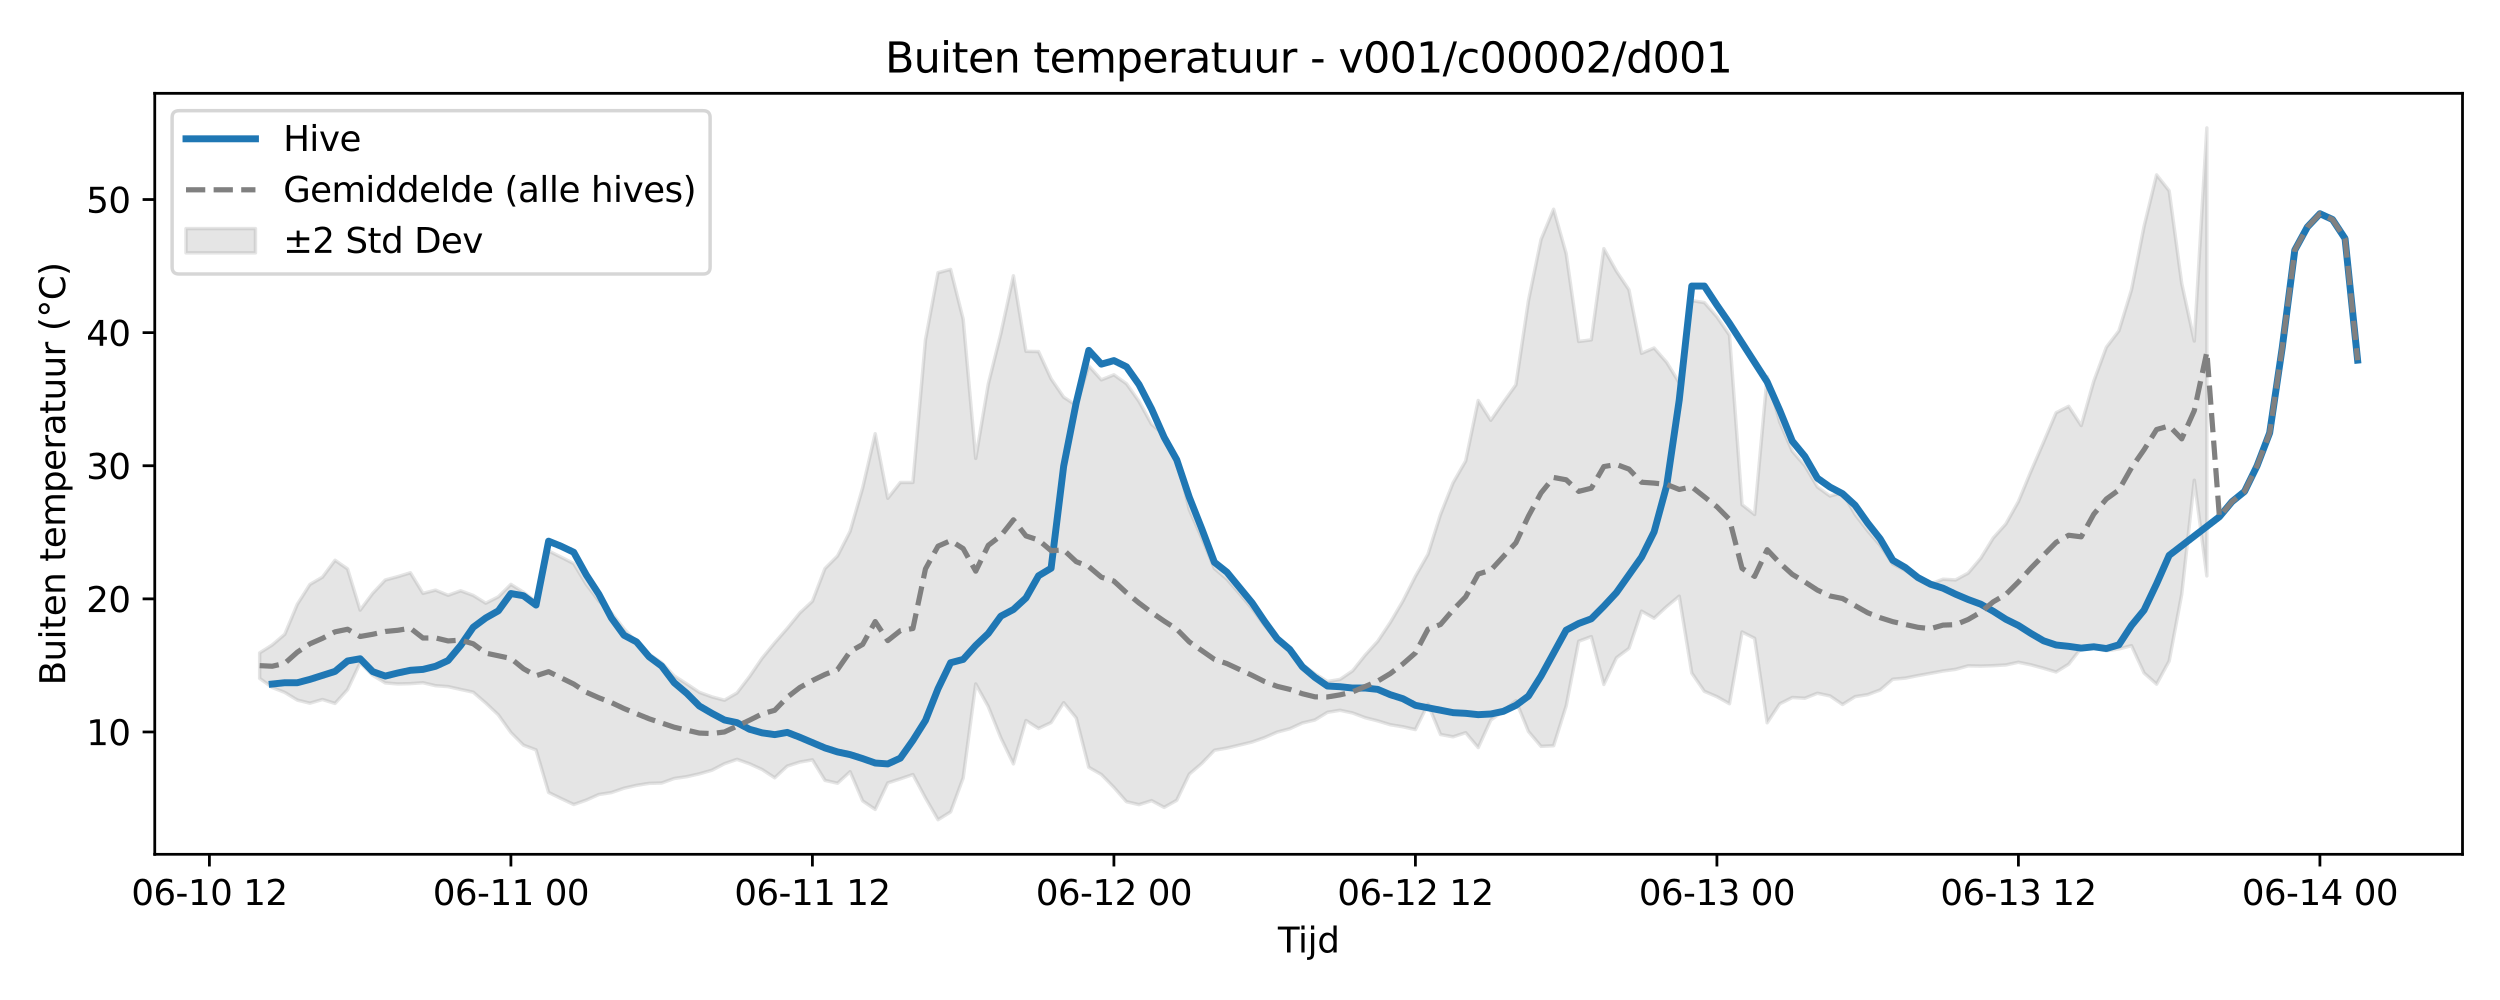 <?xml version="1.0" encoding="utf-8" standalone="no"?>
<!DOCTYPE svg PUBLIC "-//W3C//DTD SVG 1.1//EN"
  "http://www.w3.org/Graphics/SVG/1.1/DTD/svg11.dtd">
<svg xmlns:xlink="http://www.w3.org/1999/xlink" width="720pt" height="288pt" viewBox="0 0 720 288" xmlns="http://www.w3.org/2000/svg" version="1.1">
 <defs>
  <style type="text/css">*{stroke-linejoin: round; stroke-linecap: butt}</style>
 </defs>
 <g id="figure_1">
  <g id="patch_1">
   <path d="M 0 288 
L 720 288 
L 720 0 
L 0 0 
z
" style="fill: #ffffff"/>
  </g>
  <g id="axes_1">
   <g id="patch_2">
    <path d="M 44.57 246.04 
L 709.2 246.04 
L 709.2 26.88 
L 44.57 26.88 
z
" style="fill: #ffffff"/>
   </g>
   <g id="FillBetweenPolyCollection_1">
    <defs>
     <path id="mde02879e54" d="M 74.78 -99.965 
L 74.78 -92.632 
L 78.398 -90.001 
L 82.016 -88.58 
L 85.635 -86.371 
L 89.253 -85.48 
L 92.871 -86.544 
L 96.489 -85.409 
L 100.107 -89.409 
L 103.725 -97.094 
L 107.343 -93.53 
L 110.961 -91.311 
L 114.579 -91.024 
L 118.197 -91.112 
L 121.815 -91.374 
L 125.433 -90.521 
L 129.051 -90.255 
L 132.669 -89.437 
L 136.287 -88.652 
L 139.905 -85.521 
L 143.523 -82.121 
L 147.141 -77.04 
L 150.759 -73.395 
L 154.377 -72.032 
L 157.995 -59.769 
L 161.613 -58.012 
L 165.231 -56.3 
L 168.849 -57.571 
L 172.467 -59.182 
L 176.085 -59.743 
L 179.703 -60.991 
L 183.321 -61.812 
L 186.939 -62.39 
L 190.557 -62.491 
L 194.175 -63.794 
L 197.793 -64.317 
L 201.411 -65.134 
L 205.029 -66.171 
L 208.647 -68.05 
L 212.265 -69.307 
L 215.883 -68.02 
L 219.501 -66.366 
L 223.119 -63.995 
L 226.737 -67.365 
L 230.355 -68.528 
L 233.973 -69.158 
L 237.591 -63.253 
L 241.209 -62.43 
L 244.827 -65.744 
L 248.445 -57.335 
L 252.063 -54.886 
L 255.681 -62.519 
L 259.299 -63.693 
L 262.917 -64.932 
L 266.535 -58.179 
L 270.153 -51.922 
L 273.771 -54.166 
L 277.389 -63.941 
L 281.008 -91.024 
L 284.626 -84.501 
L 288.244 -75.501 
L 291.862 -67.999 
L 295.48 -80.494 
L 299.098 -78.189 
L 302.716 -79.9 
L 306.334 -85.625 
L 309.952 -81.222 
L 313.57 -67.018 
L 317.188 -64.94 
L 320.806 -61.228 
L 324.424 -57.11 
L 328.042 -56.262 
L 331.66 -57.416 
L 335.278 -55.475 
L 338.896 -57.516 
L 342.514 -65.044 
L 346.132 -68.147 
L 349.75 -71.933 
L 353.368 -72.554 
L 356.986 -73.419 
L 360.604 -74.302 
L 364.222 -75.585 
L 367.84 -77.162 
L 371.458 -78.115 
L 375.076 -79.78 
L 378.694 -80.642 
L 382.312 -82.859 
L 385.93 -83.434 
L 389.548 -82.668 
L 393.166 -81.298 
L 396.784 -80.383 
L 400.402 -79.279 
L 404.02 -78.688 
L 407.638 -77.887 
L 411.256 -85.227 
L 414.874 -76.466 
L 418.492 -75.793 
L 422.11 -76.985 
L 425.728 -72.691 
L 429.346 -80.622 
L 432.964 -83.219 
L 436.582 -86.188 
L 440.2 -77.317 
L 443.818 -73.053 
L 447.436 -73.232 
L 451.054 -84.675 
L 454.672 -103.314 
L 458.29 -104.665 
L 461.908 -90.873 
L 465.526 -98.547 
L 469.144 -101.267 
L 472.762 -111.995 
L 476.381 -109.952 
L 479.999 -113.302 
L 483.617 -116.301 
L 487.235 -94.151 
L 490.853 -88.905 
L 494.471 -87.355 
L 498.089 -85.319 
L 501.707 -105.99 
L 505.325 -104.167 
L 508.943 -79.841 
L 512.561 -85.295 
L 516.179 -87.12 
L 519.797 -86.905 
L 523.415 -88.34 
L 527.033 -87.573 
L 530.651 -85.102 
L 534.269 -87.366 
L 537.887 -87.939 
L 541.505 -89.296 
L 545.123 -92.376 
L 548.741 -92.702 
L 552.359 -93.422 
L 555.977 -94.076 
L 559.595 -94.752 
L 563.213 -95.224 
L 566.831 -96.234 
L 570.449 -96.171 
L 574.067 -96.286 
L 577.685 -96.492 
L 581.303 -97.272 
L 584.921 -96.523 
L 588.539 -95.54 
L 592.157 -94.462 
L 595.775 -96.716 
L 599.393 -101.342 
L 603.011 -101.64 
L 606.629 -100.575 
L 610.247 -101.1 
L 613.865 -102.05 
L 617.483 -94.191 
L 621.101 -90.968 
L 624.719 -97.633 
L 628.337 -116.869 
L 631.955 -149.705 
L 635.573 -122.127 
L 635.573 -251.158 
L 635.573 -251.158 
L 631.955 -189.781 
L 628.337 -206.35 
L 624.719 -233.049 
L 621.101 -237.635 
L 617.483 -222.759 
L 613.865 -204.513 
L 610.247 -192.721 
L 606.629 -187.988 
L 603.011 -178.216 
L 599.393 -165.443 
L 595.775 -170.982 
L 592.157 -169.128 
L 588.539 -160.62 
L 584.921 -152.281 
L 581.303 -143.555 
L 577.685 -137.106 
L 574.067 -133.076 
L 570.449 -127.222 
L 566.831 -122.942 
L 563.213 -120.977 
L 559.595 -121.187 
L 555.977 -119.824 
L 552.359 -121.245 
L 548.741 -123.699 
L 545.123 -125.541 
L 541.505 -130.921 
L 537.887 -135.125 
L 534.269 -139.824 
L 530.651 -146.149 
L 527.033 -145.148 
L 523.415 -147.758 
L 519.797 -153.904 
L 516.179 -158.051 
L 512.561 -166.43 
L 508.943 -179.544 
L 505.325 -139.825 
L 501.707 -142.654 
L 498.089 -191.488 
L 494.471 -196.754 
L 490.853 -200.863 
L 487.235 -201.422 
L 483.617 -177.776 
L 479.999 -183.659 
L 476.381 -187.776 
L 472.762 -186.244 
L 469.144 -204.53 
L 465.526 -209.915 
L 461.908 -216.401 
L 458.29 -190.123 
L 454.672 -189.649 
L 451.054 -214.969 
L 447.436 -227.745 
L 443.818 -219.016 
L 440.2 -201.425 
L 436.582 -177.184 
L 432.964 -172.139 
L 429.346 -166.959 
L 425.728 -172.663 
L 422.11 -155.243 
L 418.492 -148.951 
L 414.874 -139.844 
L 411.256 -128.369 
L 407.638 -122.012 
L 404.02 -114.876 
L 400.402 -108.735 
L 396.784 -103.305 
L 393.166 -99.324 
L 389.548 -94.795 
L 385.93 -92.332 
L 382.312 -91.72 
L 378.694 -93.98 
L 375.076 -96.643 
L 371.458 -100.808 
L 367.84 -103.515 
L 364.222 -107.811 
L 360.604 -112.708 
L 356.986 -117.006 
L 353.368 -121.193 
L 349.75 -124.278 
L 346.132 -132.993 
L 342.514 -141.225 
L 338.896 -156.102 
L 335.278 -162.785 
L 331.66 -165.813 
L 328.042 -172.388 
L 324.424 -177.491 
L 320.806 -180.055 
L 317.188 -178.606 
L 313.57 -182.625 
L 309.952 -171.269 
L 306.334 -173.621 
L 302.716 -178.908 
L 299.098 -186.753 
L 295.48 -186.821 
L 291.862 -208.58 
L 288.244 -191.923 
L 284.626 -177.392 
L 281.008 -155.988 
L 277.389 -196.084 
L 273.771 -210.417 
L 270.153 -209.478 
L 266.535 -190.132 
L 262.917 -149.056 
L 259.299 -149.052 
L 255.681 -144.496 
L 252.063 -163.089 
L 248.445 -147.486 
L 244.827 -134.967 
L 241.209 -127.892 
L 237.591 -124.258 
L 233.973 -114.84 
L 230.355 -111.473 
L 226.737 -107.032 
L 223.119 -102.874 
L 219.501 -98.465 
L 215.883 -93.178 
L 212.265 -88.441 
L 208.647 -86.339 
L 205.029 -87.305 
L 201.411 -88.616 
L 197.793 -91.021 
L 194.175 -93.333 
L 190.557 -97.174 
L 186.939 -99.593 
L 183.321 -103.019 
L 179.703 -106.9 
L 176.085 -111.556 
L 172.467 -114.904 
L 168.849 -119.71 
L 165.231 -125.691 
L 161.613 -127.539 
L 157.995 -129.341 
L 154.377 -114.741 
L 150.759 -117.431 
L 147.141 -119.701 
L 143.523 -116.116 
L 139.905 -114.286 
L 136.287 -116.523 
L 132.669 -117.855 
L 129.051 -116.562 
L 125.433 -118.049 
L 121.815 -117.123 
L 118.197 -123.043 
L 114.579 -121.933 
L 110.961 -120.965 
L 107.343 -117.127 
L 103.725 -112.286 
L 100.107 -124.144 
L 96.489 -126.647 
L 92.871 -121.789 
L 89.253 -119.676 
L 85.635 -113.984 
L 82.016 -105.337 
L 78.398 -102.249 
L 74.78 -99.965 
z
" style="stroke: #808080; stroke-opacity: 0.2"/>
    </defs>
    <g clip-path="url(#p4cb2a82d2a)">
     <use xlink:href="#mde02879e54" x="0" y="288" style="fill: #808080; fill-opacity: 0.2; stroke: #808080; stroke-opacity: 0.2"/>
    </g>
   </g>
   <g id="matplotlib.axis_1">
    <g id="xtick_1">
     <g id="line2d_1">
      <defs>
       <path id="m0ee144f8c4" d="M 0 0 
L 0 3.5 
" style="stroke: #000000; stroke-width: 0.8"/>
      </defs>
      <g>
       <use xlink:href="#m0ee144f8c4" x="60.308" y="246.04" style="stroke: #000000; stroke-width: 0.8"/>
      </g>
     </g>
     <g id="text_1">
      <!-- 06-10 12 -->
      <g transform="translate(37.828 260.638) scale(0.1 -0.1)">
       <defs>
        <path id="DejaVuSans-30" d="M 2034 4250 
Q 1547 4250 1301 3770 
Q 1056 3291 1056 2328 
Q 1056 1369 1301 889 
Q 1547 409 2034 409 
Q 2525 409 2770 889 
Q 3016 1369 3016 2328 
Q 3016 3291 2770 3770 
Q 2525 4250 2034 4250 
z
M 2034 4750 
Q 2819 4750 3233 4129 
Q 3647 3509 3647 2328 
Q 3647 1150 3233 529 
Q 2819 -91 2034 -91 
Q 1250 -91 836 529 
Q 422 1150 422 2328 
Q 422 3509 836 4129 
Q 1250 4750 2034 4750 
z
" transform="scale(0.016)"/>
        <path id="DejaVuSans-36" d="M 2113 2584 
Q 1688 2584 1439 2293 
Q 1191 2003 1191 1497 
Q 1191 994 1439 701 
Q 1688 409 2113 409 
Q 2538 409 2786 701 
Q 3034 994 3034 1497 
Q 3034 2003 2786 2293 
Q 2538 2584 2113 2584 
z
M 3366 4563 
L 3366 3988 
Q 3128 4100 2886 4159 
Q 2644 4219 2406 4219 
Q 1781 4219 1451 3797 
Q 1122 3375 1075 2522 
Q 1259 2794 1537 2939 
Q 1816 3084 2150 3084 
Q 2853 3084 3261 2657 
Q 3669 2231 3669 1497 
Q 3669 778 3244 343 
Q 2819 -91 2113 -91 
Q 1303 -91 875 529 
Q 447 1150 447 2328 
Q 447 3434 972 4092 
Q 1497 4750 2381 4750 
Q 2619 4750 2861 4703 
Q 3103 4656 3366 4563 
z
" transform="scale(0.016)"/>
        <path id="DejaVuSans-2d" d="M 313 2009 
L 1997 2009 
L 1997 1497 
L 313 1497 
L 313 2009 
z
" transform="scale(0.016)"/>
        <path id="DejaVuSans-31" d="M 794 531 
L 1825 531 
L 1825 4091 
L 703 3866 
L 703 4441 
L 1819 4666 
L 2450 4666 
L 2450 531 
L 3481 531 
L 3481 0 
L 794 0 
L 794 531 
z
" transform="scale(0.016)"/>
        <path id="DejaVuSans-20" transform="scale(0.016)"/>
        <path id="DejaVuSans-32" d="M 1228 531 
L 3431 531 
L 3431 0 
L 469 0 
L 469 531 
Q 828 903 1448 1529 
Q 2069 2156 2228 2338 
Q 2531 2678 2651 2914 
Q 2772 3150 2772 3378 
Q 2772 3750 2511 3984 
Q 2250 4219 1831 4219 
Q 1534 4219 1204 4116 
Q 875 4013 500 3803 
L 500 4441 
Q 881 4594 1212 4672 
Q 1544 4750 1819 4750 
Q 2544 4750 2975 4387 
Q 3406 4025 3406 3419 
Q 3406 3131 3298 2873 
Q 3191 2616 2906 2266 
Q 2828 2175 2409 1742 
Q 1991 1309 1228 531 
z
" transform="scale(0.016)"/>
       </defs>
       <use xlink:href="#DejaVuSans-30"/>
       <use xlink:href="#DejaVuSans-36" transform="translate(63.623 0)"/>
       <use xlink:href="#DejaVuSans-2d" transform="translate(127.246 0)"/>
       <use xlink:href="#DejaVuSans-31" transform="translate(163.33 0)"/>
       <use xlink:href="#DejaVuSans-30" transform="translate(226.953 0)"/>
       <use xlink:href="#DejaVuSans-20" transform="translate(290.576 0)"/>
       <use xlink:href="#DejaVuSans-31" transform="translate(322.363 0)"/>
       <use xlink:href="#DejaVuSans-32" transform="translate(385.986 0)"/>
      </g>
     </g>
    </g>
    <g id="xtick_2">
     <g id="line2d_2">
      <g>
       <use xlink:href="#m0ee144f8c4" x="147.141" y="246.04" style="stroke: #000000; stroke-width: 0.8"/>
      </g>
     </g>
     <g id="text_2">
      <!-- 06-11 00 -->
      <g transform="translate(124.66 260.638) scale(0.1 -0.1)">
       <use xlink:href="#DejaVuSans-30"/>
       <use xlink:href="#DejaVuSans-36" transform="translate(63.623 0)"/>
       <use xlink:href="#DejaVuSans-2d" transform="translate(127.246 0)"/>
       <use xlink:href="#DejaVuSans-31" transform="translate(163.33 0)"/>
       <use xlink:href="#DejaVuSans-31" transform="translate(226.953 0)"/>
       <use xlink:href="#DejaVuSans-20" transform="translate(290.576 0)"/>
       <use xlink:href="#DejaVuSans-30" transform="translate(322.363 0)"/>
       <use xlink:href="#DejaVuSans-30" transform="translate(385.986 0)"/>
      </g>
     </g>
    </g>
    <g id="xtick_3">
     <g id="line2d_3">
      <g>
       <use xlink:href="#m0ee144f8c4" x="233.973" y="246.04" style="stroke: #000000; stroke-width: 0.8"/>
      </g>
     </g>
     <g id="text_3">
      <!-- 06-11 12 -->
      <g transform="translate(211.493 260.638) scale(0.1 -0.1)">
       <use xlink:href="#DejaVuSans-30"/>
       <use xlink:href="#DejaVuSans-36" transform="translate(63.623 0)"/>
       <use xlink:href="#DejaVuSans-2d" transform="translate(127.246 0)"/>
       <use xlink:href="#DejaVuSans-31" transform="translate(163.33 0)"/>
       <use xlink:href="#DejaVuSans-31" transform="translate(226.953 0)"/>
       <use xlink:href="#DejaVuSans-20" transform="translate(290.576 0)"/>
       <use xlink:href="#DejaVuSans-31" transform="translate(322.363 0)"/>
       <use xlink:href="#DejaVuSans-32" transform="translate(385.986 0)"/>
      </g>
     </g>
    </g>
    <g id="xtick_4">
     <g id="line2d_4">
      <g>
       <use xlink:href="#m0ee144f8c4" x="320.806" y="246.04" style="stroke: #000000; stroke-width: 0.8"/>
      </g>
     </g>
     <g id="text_4">
      <!-- 06-12 00 -->
      <g transform="translate(298.325 260.638) scale(0.1 -0.1)">
       <use xlink:href="#DejaVuSans-30"/>
       <use xlink:href="#DejaVuSans-36" transform="translate(63.623 0)"/>
       <use xlink:href="#DejaVuSans-2d" transform="translate(127.246 0)"/>
       <use xlink:href="#DejaVuSans-31" transform="translate(163.33 0)"/>
       <use xlink:href="#DejaVuSans-32" transform="translate(226.953 0)"/>
       <use xlink:href="#DejaVuSans-20" transform="translate(290.576 0)"/>
       <use xlink:href="#DejaVuSans-30" transform="translate(322.363 0)"/>
       <use xlink:href="#DejaVuSans-30" transform="translate(385.986 0)"/>
      </g>
     </g>
    </g>
    <g id="xtick_5">
     <g id="line2d_5">
      <g>
       <use xlink:href="#m0ee144f8c4" x="407.638" y="246.04" style="stroke: #000000; stroke-width: 0.8"/>
      </g>
     </g>
     <g id="text_5">
      <!-- 06-12 12 -->
      <g transform="translate(385.158 260.638) scale(0.1 -0.1)">
       <use xlink:href="#DejaVuSans-30"/>
       <use xlink:href="#DejaVuSans-36" transform="translate(63.623 0)"/>
       <use xlink:href="#DejaVuSans-2d" transform="translate(127.246 0)"/>
       <use xlink:href="#DejaVuSans-31" transform="translate(163.33 0)"/>
       <use xlink:href="#DejaVuSans-32" transform="translate(226.953 0)"/>
       <use xlink:href="#DejaVuSans-20" transform="translate(290.576 0)"/>
       <use xlink:href="#DejaVuSans-31" transform="translate(322.363 0)"/>
       <use xlink:href="#DejaVuSans-32" transform="translate(385.986 0)"/>
      </g>
     </g>
    </g>
    <g id="xtick_6">
     <g id="line2d_6">
      <g>
       <use xlink:href="#m0ee144f8c4" x="494.471" y="246.04" style="stroke: #000000; stroke-width: 0.8"/>
      </g>
     </g>
     <g id="text_6">
      <!-- 06-13 00 -->
      <g transform="translate(471.99 260.638) scale(0.1 -0.1)">
       <defs>
        <path id="DejaVuSans-33" d="M 2597 2516 
Q 3050 2419 3304 2112 
Q 3559 1806 3559 1356 
Q 3559 666 3084 287 
Q 2609 -91 1734 -91 
Q 1441 -91 1130 -33 
Q 819 25 488 141 
L 488 750 
Q 750 597 1062 519 
Q 1375 441 1716 441 
Q 2309 441 2620 675 
Q 2931 909 2931 1356 
Q 2931 1769 2642 2001 
Q 2353 2234 1838 2234 
L 1294 2234 
L 1294 2753 
L 1863 2753 
Q 2328 2753 2575 2939 
Q 2822 3125 2822 3475 
Q 2822 3834 2567 4026 
Q 2313 4219 1838 4219 
Q 1578 4219 1281 4162 
Q 984 4106 628 3988 
L 628 4550 
Q 988 4650 1302 4700 
Q 1616 4750 1894 4750 
Q 2613 4750 3031 4423 
Q 3450 4097 3450 3541 
Q 3450 3153 3228 2886 
Q 3006 2619 2597 2516 
z
" transform="scale(0.016)"/>
       </defs>
       <use xlink:href="#DejaVuSans-30"/>
       <use xlink:href="#DejaVuSans-36" transform="translate(63.623 0)"/>
       <use xlink:href="#DejaVuSans-2d" transform="translate(127.246 0)"/>
       <use xlink:href="#DejaVuSans-31" transform="translate(163.33 0)"/>
       <use xlink:href="#DejaVuSans-33" transform="translate(226.953 0)"/>
       <use xlink:href="#DejaVuSans-20" transform="translate(290.576 0)"/>
       <use xlink:href="#DejaVuSans-30" transform="translate(322.363 0)"/>
       <use xlink:href="#DejaVuSans-30" transform="translate(385.986 0)"/>
      </g>
     </g>
    </g>
    <g id="xtick_7">
     <g id="line2d_7">
      <g>
       <use xlink:href="#m0ee144f8c4" x="581.303" y="246.04" style="stroke: #000000; stroke-width: 0.8"/>
      </g>
     </g>
     <g id="text_7">
      <!-- 06-13 12 -->
      <g transform="translate(558.823 260.638) scale(0.1 -0.1)">
       <use xlink:href="#DejaVuSans-30"/>
       <use xlink:href="#DejaVuSans-36" transform="translate(63.623 0)"/>
       <use xlink:href="#DejaVuSans-2d" transform="translate(127.246 0)"/>
       <use xlink:href="#DejaVuSans-31" transform="translate(163.33 0)"/>
       <use xlink:href="#DejaVuSans-33" transform="translate(226.953 0)"/>
       <use xlink:href="#DejaVuSans-20" transform="translate(290.576 0)"/>
       <use xlink:href="#DejaVuSans-31" transform="translate(322.363 0)"/>
       <use xlink:href="#DejaVuSans-32" transform="translate(385.986 0)"/>
      </g>
     </g>
    </g>
    <g id="xtick_8">
     <g id="line2d_8">
      <g>
       <use xlink:href="#m0ee144f8c4" x="668.135" y="246.04" style="stroke: #000000; stroke-width: 0.8"/>
      </g>
     </g>
     <g id="text_8">
      <!-- 06-14 00 -->
      <g transform="translate(645.655 260.638) scale(0.1 -0.1)">
       <defs>
        <path id="DejaVuSans-34" d="M 2419 4116 
L 825 1625 
L 2419 1625 
L 2419 4116 
z
M 2253 4666 
L 3047 4666 
L 3047 1625 
L 3713 1625 
L 3713 1100 
L 3047 1100 
L 3047 0 
L 2419 0 
L 2419 1100 
L 313 1100 
L 313 1709 
L 2253 4666 
z
" transform="scale(0.016)"/>
       </defs>
       <use xlink:href="#DejaVuSans-30"/>
       <use xlink:href="#DejaVuSans-36" transform="translate(63.623 0)"/>
       <use xlink:href="#DejaVuSans-2d" transform="translate(127.246 0)"/>
       <use xlink:href="#DejaVuSans-31" transform="translate(163.33 0)"/>
       <use xlink:href="#DejaVuSans-34" transform="translate(226.953 0)"/>
       <use xlink:href="#DejaVuSans-20" transform="translate(290.576 0)"/>
       <use xlink:href="#DejaVuSans-30" transform="translate(322.363 0)"/>
       <use xlink:href="#DejaVuSans-30" transform="translate(385.986 0)"/>
      </g>
     </g>
    </g>
    <g id="text_9">
     <!-- Tijd -->
     <g transform="translate(368.035 274.317) scale(0.1 -0.1)">
      <defs>
       <path id="DejaVuSans-54" d="M -19 4666 
L 3928 4666 
L 3928 4134 
L 2272 4134 
L 2272 0 
L 1638 0 
L 1638 4134 
L -19 4134 
L -19 4666 
z
" transform="scale(0.016)"/>
       <path id="DejaVuSans-69" d="M 603 3500 
L 1178 3500 
L 1178 0 
L 603 0 
L 603 3500 
z
M 603 4863 
L 1178 4863 
L 1178 4134 
L 603 4134 
L 603 4863 
z
" transform="scale(0.016)"/>
       <path id="DejaVuSans-6a" d="M 603 3500 
L 1178 3500 
L 1178 -63 
Q 1178 -731 923 -1031 
Q 669 -1331 103 -1331 
L -116 -1331 
L -116 -844 
L 38 -844 
Q 366 -844 484 -692 
Q 603 -541 603 -63 
L 603 3500 
z
M 603 4863 
L 1178 4863 
L 1178 4134 
L 603 4134 
L 603 4863 
z
" transform="scale(0.016)"/>
       <path id="DejaVuSans-64" d="M 2906 2969 
L 2906 4863 
L 3481 4863 
L 3481 0 
L 2906 0 
L 2906 525 
Q 2725 213 2448 61 
Q 2172 -91 1784 -91 
Q 1150 -91 751 415 
Q 353 922 353 1747 
Q 353 2572 751 3078 
Q 1150 3584 1784 3584 
Q 2172 3584 2448 3432 
Q 2725 3281 2906 2969 
z
M 947 1747 
Q 947 1113 1208 752 
Q 1469 391 1925 391 
Q 2381 391 2643 752 
Q 2906 1113 2906 1747 
Q 2906 2381 2643 2742 
Q 2381 3103 1925 3103 
Q 1469 3103 1208 2742 
Q 947 2381 947 1747 
z
" transform="scale(0.016)"/>
      </defs>
      <use xlink:href="#DejaVuSans-54"/>
      <use xlink:href="#DejaVuSans-69" transform="translate(57.959 0)"/>
      <use xlink:href="#DejaVuSans-6a" transform="translate(85.742 0)"/>
      <use xlink:href="#DejaVuSans-64" transform="translate(113.525 0)"/>
     </g>
    </g>
   </g>
   <g id="matplotlib.axis_2">
    <g id="ytick_1">
     <g id="line2d_9">
      <defs>
       <path id="mdad4a2d496" d="M 0 0 
L -3.5 0 
" style="stroke: #000000; stroke-width: 0.8"/>
      </defs>
      <g>
       <use xlink:href="#mdad4a2d496" x="44.57" y="210.806" style="stroke: #000000; stroke-width: 0.8"/>
      </g>
     </g>
     <g id="text_10">
      <!-- 10 -->
      <g transform="translate(24.845 214.605) scale(0.1 -0.1)">
       <use xlink:href="#DejaVuSans-31"/>
       <use xlink:href="#DejaVuSans-30" transform="translate(63.623 0)"/>
      </g>
     </g>
    </g>
    <g id="ytick_2">
     <g id="line2d_10">
      <g>
       <use xlink:href="#mdad4a2d496" x="44.57" y="172.47" style="stroke: #000000; stroke-width: 0.8"/>
      </g>
     </g>
     <g id="text_11">
      <!-- 20 -->
      <g transform="translate(24.845 176.269) scale(0.1 -0.1)">
       <use xlink:href="#DejaVuSans-32"/>
       <use xlink:href="#DejaVuSans-30" transform="translate(63.623 0)"/>
      </g>
     </g>
    </g>
    <g id="ytick_3">
     <g id="line2d_11">
      <g>
       <use xlink:href="#mdad4a2d496" x="44.57" y="134.134" style="stroke: #000000; stroke-width: 0.8"/>
      </g>
     </g>
     <g id="text_12">
      <!-- 30 -->
      <g transform="translate(24.845 137.934) scale(0.1 -0.1)">
       <use xlink:href="#DejaVuSans-33"/>
       <use xlink:href="#DejaVuSans-30" transform="translate(63.623 0)"/>
      </g>
     </g>
    </g>
    <g id="ytick_4">
     <g id="line2d_12">
      <g>
       <use xlink:href="#mdad4a2d496" x="44.57" y="95.799" style="stroke: #000000; stroke-width: 0.8"/>
      </g>
     </g>
     <g id="text_13">
      <!-- 40 -->
      <g transform="translate(24.845 99.598) scale(0.1 -0.1)">
       <use xlink:href="#DejaVuSans-34"/>
       <use xlink:href="#DejaVuSans-30" transform="translate(63.623 0)"/>
      </g>
     </g>
    </g>
    <g id="ytick_5">
     <g id="line2d_13">
      <g>
       <use xlink:href="#mdad4a2d496" x="44.57" y="57.463" style="stroke: #000000; stroke-width: 0.8"/>
      </g>
     </g>
     <g id="text_14">
      <!-- 50 -->
      <g transform="translate(24.845 61.262) scale(0.1 -0.1)">
       <defs>
        <path id="DejaVuSans-35" d="M 691 4666 
L 3169 4666 
L 3169 4134 
L 1269 4134 
L 1269 2991 
Q 1406 3038 1543 3061 
Q 1681 3084 1819 3084 
Q 2600 3084 3056 2656 
Q 3513 2228 3513 1497 
Q 3513 744 3044 326 
Q 2575 -91 1722 -91 
Q 1428 -91 1123 -41 
Q 819 9 494 109 
L 494 744 
Q 775 591 1075 516 
Q 1375 441 1709 441 
Q 2250 441 2565 725 
Q 2881 1009 2881 1497 
Q 2881 1984 2565 2268 
Q 2250 2553 1709 2553 
Q 1456 2553 1204 2497 
Q 953 2441 691 2322 
L 691 4666 
z
" transform="scale(0.016)"/>
       </defs>
       <use xlink:href="#DejaVuSans-35"/>
       <use xlink:href="#DejaVuSans-30" transform="translate(63.623 0)"/>
      </g>
     </g>
    </g>
    <g id="text_15">
     <!-- Buiten temperatuur (°C) -->
     <g transform="translate(18.765 197.355) rotate(-90) scale(0.1 -0.1)">
      <defs>
       <path id="DejaVuSans-42" d="M 1259 2228 
L 1259 519 
L 2272 519 
Q 2781 519 3026 730 
Q 3272 941 3272 1375 
Q 3272 1813 3026 2020 
Q 2781 2228 2272 2228 
L 1259 2228 
z
M 1259 4147 
L 1259 2741 
L 2194 2741 
Q 2656 2741 2882 2914 
Q 3109 3088 3109 3444 
Q 3109 3797 2882 3972 
Q 2656 4147 2194 4147 
L 1259 4147 
z
M 628 4666 
L 2241 4666 
Q 2963 4666 3353 4366 
Q 3744 4066 3744 3513 
Q 3744 3084 3544 2831 
Q 3344 2578 2956 2516 
Q 3422 2416 3680 2098 
Q 3938 1781 3938 1306 
Q 3938 681 3513 340 
Q 3088 0 2303 0 
L 628 0 
L 628 4666 
z
" transform="scale(0.016)"/>
       <path id="DejaVuSans-75" d="M 544 1381 
L 544 3500 
L 1119 3500 
L 1119 1403 
Q 1119 906 1312 657 
Q 1506 409 1894 409 
Q 2359 409 2629 706 
Q 2900 1003 2900 1516 
L 2900 3500 
L 3475 3500 
L 3475 0 
L 2900 0 
L 2900 538 
Q 2691 219 2414 64 
Q 2138 -91 1772 -91 
Q 1169 -91 856 284 
Q 544 659 544 1381 
z
M 1991 3584 
L 1991 3584 
z
" transform="scale(0.016)"/>
       <path id="DejaVuSans-74" d="M 1172 4494 
L 1172 3500 
L 2356 3500 
L 2356 3053 
L 1172 3053 
L 1172 1153 
Q 1172 725 1289 603 
Q 1406 481 1766 481 
L 2356 481 
L 2356 0 
L 1766 0 
Q 1100 0 847 248 
Q 594 497 594 1153 
L 594 3053 
L 172 3053 
L 172 3500 
L 594 3500 
L 594 4494 
L 1172 4494 
z
" transform="scale(0.016)"/>
       <path id="DejaVuSans-65" d="M 3597 1894 
L 3597 1613 
L 953 1613 
Q 991 1019 1311 708 
Q 1631 397 2203 397 
Q 2534 397 2845 478 
Q 3156 559 3463 722 
L 3463 178 
Q 3153 47 2828 -22 
Q 2503 -91 2169 -91 
Q 1331 -91 842 396 
Q 353 884 353 1716 
Q 353 2575 817 3079 
Q 1281 3584 2069 3584 
Q 2775 3584 3186 3129 
Q 3597 2675 3597 1894 
z
M 3022 2063 
Q 3016 2534 2758 2815 
Q 2500 3097 2075 3097 
Q 1594 3097 1305 2825 
Q 1016 2553 972 2059 
L 3022 2063 
z
" transform="scale(0.016)"/>
       <path id="DejaVuSans-6e" d="M 3513 2113 
L 3513 0 
L 2938 0 
L 2938 2094 
Q 2938 2591 2744 2837 
Q 2550 3084 2163 3084 
Q 1697 3084 1428 2787 
Q 1159 2491 1159 1978 
L 1159 0 
L 581 0 
L 581 3500 
L 1159 3500 
L 1159 2956 
Q 1366 3272 1645 3428 
Q 1925 3584 2291 3584 
Q 2894 3584 3203 3211 
Q 3513 2838 3513 2113 
z
" transform="scale(0.016)"/>
       <path id="DejaVuSans-6d" d="M 3328 2828 
Q 3544 3216 3844 3400 
Q 4144 3584 4550 3584 
Q 5097 3584 5394 3201 
Q 5691 2819 5691 2113 
L 5691 0 
L 5113 0 
L 5113 2094 
Q 5113 2597 4934 2840 
Q 4756 3084 4391 3084 
Q 3944 3084 3684 2787 
Q 3425 2491 3425 1978 
L 3425 0 
L 2847 0 
L 2847 2094 
Q 2847 2600 2669 2842 
Q 2491 3084 2119 3084 
Q 1678 3084 1418 2786 
Q 1159 2488 1159 1978 
L 1159 0 
L 581 0 
L 581 3500 
L 1159 3500 
L 1159 2956 
Q 1356 3278 1631 3431 
Q 1906 3584 2284 3584 
Q 2666 3584 2933 3390 
Q 3200 3197 3328 2828 
z
" transform="scale(0.016)"/>
       <path id="DejaVuSans-70" d="M 1159 525 
L 1159 -1331 
L 581 -1331 
L 581 3500 
L 1159 3500 
L 1159 2969 
Q 1341 3281 1617 3432 
Q 1894 3584 2278 3584 
Q 2916 3584 3314 3078 
Q 3713 2572 3713 1747 
Q 3713 922 3314 415 
Q 2916 -91 2278 -91 
Q 1894 -91 1617 61 
Q 1341 213 1159 525 
z
M 3116 1747 
Q 3116 2381 2855 2742 
Q 2594 3103 2138 3103 
Q 1681 3103 1420 2742 
Q 1159 2381 1159 1747 
Q 1159 1113 1420 752 
Q 1681 391 2138 391 
Q 2594 391 2855 752 
Q 3116 1113 3116 1747 
z
" transform="scale(0.016)"/>
       <path id="DejaVuSans-72" d="M 2631 2963 
Q 2534 3019 2420 3045 
Q 2306 3072 2169 3072 
Q 1681 3072 1420 2755 
Q 1159 2438 1159 1844 
L 1159 0 
L 581 0 
L 581 3500 
L 1159 3500 
L 1159 2956 
Q 1341 3275 1631 3429 
Q 1922 3584 2338 3584 
Q 2397 3584 2469 3576 
Q 2541 3569 2628 3553 
L 2631 2963 
z
" transform="scale(0.016)"/>
       <path id="DejaVuSans-61" d="M 2194 1759 
Q 1497 1759 1228 1600 
Q 959 1441 959 1056 
Q 959 750 1161 570 
Q 1363 391 1709 391 
Q 2188 391 2477 730 
Q 2766 1069 2766 1631 
L 2766 1759 
L 2194 1759 
z
M 3341 1997 
L 3341 0 
L 2766 0 
L 2766 531 
Q 2569 213 2275 61 
Q 1981 -91 1556 -91 
Q 1019 -91 701 211 
Q 384 513 384 1019 
Q 384 1609 779 1909 
Q 1175 2209 1959 2209 
L 2766 2209 
L 2766 2266 
Q 2766 2663 2505 2880 
Q 2244 3097 1772 3097 
Q 1472 3097 1187 3025 
Q 903 2953 641 2809 
L 641 3341 
Q 956 3463 1253 3523 
Q 1550 3584 1831 3584 
Q 2591 3584 2966 3190 
Q 3341 2797 3341 1997 
z
" transform="scale(0.016)"/>
       <path id="DejaVuSans-28" d="M 1984 4856 
Q 1566 4138 1362 3434 
Q 1159 2731 1159 2009 
Q 1159 1288 1364 580 
Q 1569 -128 1984 -844 
L 1484 -844 
Q 1016 -109 783 600 
Q 550 1309 550 2009 
Q 550 2706 781 3412 
Q 1013 4119 1484 4856 
L 1984 4856 
z
" transform="scale(0.016)"/>
       <path id="DejaVuSans-b0" d="M 1600 4347 
Q 1350 4347 1178 4173 
Q 1006 4000 1006 3750 
Q 1006 3503 1178 3333 
Q 1350 3163 1600 3163 
Q 1850 3163 2022 3333 
Q 2194 3503 2194 3750 
Q 2194 3997 2020 4172 
Q 1847 4347 1600 4347 
z
M 1600 4750 
Q 1800 4750 1984 4673 
Q 2169 4597 2303 4453 
Q 2447 4313 2519 4134 
Q 2591 3956 2591 3750 
Q 2591 3338 2302 3052 
Q 2013 2766 1594 2766 
Q 1172 2766 890 3047 
Q 609 3328 609 3750 
Q 609 4169 896 4459 
Q 1184 4750 1600 4750 
z
" transform="scale(0.016)"/>
       <path id="DejaVuSans-43" d="M 4122 4306 
L 4122 3641 
Q 3803 3938 3442 4084 
Q 3081 4231 2675 4231 
Q 1875 4231 1450 3742 
Q 1025 3253 1025 2328 
Q 1025 1406 1450 917 
Q 1875 428 2675 428 
Q 3081 428 3442 575 
Q 3803 722 4122 1019 
L 4122 359 
Q 3791 134 3420 21 
Q 3050 -91 2638 -91 
Q 1578 -91 968 557 
Q 359 1206 359 2328 
Q 359 3453 968 4101 
Q 1578 4750 2638 4750 
Q 3056 4750 3426 4639 
Q 3797 4528 4122 4306 
z
" transform="scale(0.016)"/>
       <path id="DejaVuSans-29" d="M 513 4856 
L 1013 4856 
Q 1481 4119 1714 3412 
Q 1947 2706 1947 2009 
Q 1947 1309 1714 600 
Q 1481 -109 1013 -844 
L 513 -844 
Q 928 -128 1133 580 
Q 1338 1288 1338 2009 
Q 1338 2731 1133 3434 
Q 928 4138 513 4856 
z
" transform="scale(0.016)"/>
      </defs>
      <use xlink:href="#DejaVuSans-42"/>
      <use xlink:href="#DejaVuSans-75" transform="translate(68.604 0)"/>
      <use xlink:href="#DejaVuSans-69" transform="translate(131.982 0)"/>
      <use xlink:href="#DejaVuSans-74" transform="translate(159.766 0)"/>
      <use xlink:href="#DejaVuSans-65" transform="translate(198.975 0)"/>
      <use xlink:href="#DejaVuSans-6e" transform="translate(260.498 0)"/>
      <use xlink:href="#DejaVuSans-20" transform="translate(323.877 0)"/>
      <use xlink:href="#DejaVuSans-74" transform="translate(355.664 0)"/>
      <use xlink:href="#DejaVuSans-65" transform="translate(394.873 0)"/>
      <use xlink:href="#DejaVuSans-6d" transform="translate(456.396 0)"/>
      <use xlink:href="#DejaVuSans-70" transform="translate(553.809 0)"/>
      <use xlink:href="#DejaVuSans-65" transform="translate(617.285 0)"/>
      <use xlink:href="#DejaVuSans-72" transform="translate(678.809 0)"/>
      <use xlink:href="#DejaVuSans-61" transform="translate(719.922 0)"/>
      <use xlink:href="#DejaVuSans-74" transform="translate(781.201 0)"/>
      <use xlink:href="#DejaVuSans-75" transform="translate(820.41 0)"/>
      <use xlink:href="#DejaVuSans-75" transform="translate(883.789 0)"/>
      <use xlink:href="#DejaVuSans-72" transform="translate(947.168 0)"/>
      <use xlink:href="#DejaVuSans-20" transform="translate(988.281 0)"/>
      <use xlink:href="#DejaVuSans-28" transform="translate(1020.068 0)"/>
      <use xlink:href="#DejaVuSans-b0" transform="translate(1059.082 0)"/>
      <use xlink:href="#DejaVuSans-43" transform="translate(1109.082 0)"/>
      <use xlink:href="#DejaVuSans-29" transform="translate(1178.906 0)"/>
     </g>
    </g>
   </g>
   <g id="line2d_14">
    <path d="M 78.398 197.005 
L 82.016 196.621 
L 85.635 196.621 
L 89.253 195.663 
L 96.489 193.363 
L 100.107 190.36 
L 103.725 189.721 
L 107.343 193.427 
L 110.961 194.705 
L 114.579 193.81 
L 118.197 193.043 
L 121.815 192.788 
L 125.433 191.893 
L 129.051 190.232 
L 132.669 185.887 
L 136.287 180.648 
L 139.905 177.965 
L 143.523 175.92 
L 147.141 170.937 
L 150.759 171.575 
L 154.377 174.259 
L 157.995 155.858 
L 161.613 157.327 
L 165.231 159.053 
L 168.849 165.57 
L 172.467 171.128 
L 176.085 177.965 
L 179.703 182.948 
L 183.321 184.865 
L 186.939 189.146 
L 190.557 191.829 
L 194.175 196.621 
L 197.793 199.688 
L 201.411 203.33 
L 205.029 205.439 
L 208.647 207.355 
L 212.265 208.122 
L 215.883 210.039 
L 219.501 211.061 
L 223.119 211.572 
L 226.737 210.933 
L 230.355 212.339 
L 237.591 215.406 
L 241.209 216.556 
L 244.827 217.323 
L 248.445 218.473 
L 252.063 219.751 
L 255.681 220.006 
L 259.299 218.345 
L 262.917 213.234 
L 266.535 207.483 
L 270.153 198.347 
L 273.771 190.871 
L 277.389 189.913 
L 281.008 185.887 
L 284.626 182.437 
L 288.244 177.454 
L 291.862 175.537 
L 295.48 172.214 
L 299.098 165.825 
L 302.716 163.653 
L 306.334 134.262 
L 309.952 115.989 
L 313.57 100.91 
L 317.188 104.871 
L 320.806 103.849 
L 324.424 105.638 
L 328.042 110.75 
L 331.66 117.778 
L 335.278 125.956 
L 338.896 132.409 
L 342.514 143.207 
L 346.132 152.344 
L 349.75 161.928 
L 353.368 164.803 
L 360.604 173.62 
L 364.222 178.987 
L 367.84 183.971 
L 371.458 187.038 
L 375.076 192.021 
L 378.694 195.088 
L 382.312 197.58 
L 385.93 197.771 
L 389.548 198.155 
L 393.166 198.155 
L 396.784 198.538 
L 400.402 200.072 
L 404.02 201.222 
L 407.638 203.138 
L 418.492 205.247 
L 422.11 205.439 
L 425.728 205.822 
L 429.346 205.63 
L 432.964 204.864 
L 436.582 203.138 
L 440.2 200.455 
L 443.818 194.705 
L 451.054 181.479 
L 454.672 179.562 
L 458.29 178.22 
L 461.908 174.578 
L 465.526 170.681 
L 472.762 160.458 
L 476.381 153.174 
L 479.999 139.885 
L 483.617 115.222 
L 487.235 82.381 
L 490.853 82.381 
L 494.471 87.876 
L 498.089 93.115 
L 508.943 109.983 
L 512.561 118.161 
L 516.179 127.042 
L 519.797 131.451 
L 523.415 137.712 
L 527.033 140.268 
L 530.651 142.185 
L 534.269 145.507 
L 537.887 150.619 
L 541.505 155.219 
L 545.123 161.353 
L 548.741 163.461 
L 552.359 166.336 
L 555.977 168.253 
L 559.595 169.403 
L 563.213 171.128 
L 566.831 172.662 
L 570.449 174.003 
L 574.067 176.048 
L 577.685 178.348 
L 581.303 180.137 
L 584.921 182.437 
L 588.539 184.546 
L 592.157 185.76 
L 595.775 186.143 
L 599.393 186.654 
L 603.011 186.271 
L 606.629 186.782 
L 610.247 185.696 
L 613.865 180.137 
L 617.483 175.729 
L 621.101 168.125 
L 624.719 159.947 
L 639.191 148.83 
L 642.809 144.485 
L 646.427 141.546 
L 650.045 134.134 
L 653.663 124.678 
L 657.281 100.143 
L 660.899 72.031 
L 664.517 65.386 
L 668.135 61.552 
L 671.754 63.213 
L 675.372 68.708 
L 678.99 103.721 
L 678.99 103.721 
" clip-path="url(#p4cb2a82d2a)" style="fill: none; stroke: #1f77b4; stroke-width: 2; stroke-linecap: square"/>
   </g>
   <g id="line2d_15">
    <path d="M 74.78 191.702 
L 78.398 191.875 
L 82.016 191.041 
L 85.635 187.822 
L 89.253 185.422 
L 92.871 183.834 
L 96.489 181.972 
L 100.107 181.223 
L 103.725 183.31 
L 107.343 182.672 
L 110.961 181.862 
L 114.579 181.521 
L 118.197 180.922 
L 121.815 183.752 
L 125.433 183.715 
L 129.051 184.591 
L 132.669 184.354 
L 136.287 185.413 
L 139.905 188.096 
L 147.141 189.63 
L 150.759 192.587 
L 154.377 194.613 
L 157.995 193.445 
L 165.231 197.005 
L 168.849 199.36 
L 172.467 200.957 
L 176.085 202.35 
L 179.703 204.054 
L 186.939 207.009 
L 194.175 209.436 
L 201.411 211.125 
L 205.029 211.262 
L 208.647 210.806 
L 215.883 207.401 
L 219.501 205.585 
L 223.119 204.565 
L 226.737 200.802 
L 230.355 198 
L 233.973 196.001 
L 237.591 194.245 
L 241.209 192.839 
L 244.827 187.644 
L 248.445 185.589 
L 252.063 179.013 
L 255.681 184.492 
L 259.299 181.628 
L 262.917 181.006 
L 266.535 163.844 
L 270.153 157.3 
L 273.771 155.709 
L 277.389 157.988 
L 281.008 164.494 
L 284.626 157.054 
L 288.244 154.288 
L 291.862 149.71 
L 295.48 154.343 
L 299.098 155.529 
L 302.716 158.596 
L 306.334 158.377 
L 309.952 161.754 
L 313.57 163.178 
L 317.188 166.227 
L 320.806 167.359 
L 324.424 170.699 
L 328.042 173.675 
L 331.66 176.386 
L 335.278 178.87 
L 338.896 181.191 
L 342.514 184.865 
L 349.75 189.894 
L 353.368 191.127 
L 360.604 194.495 
L 364.222 196.302 
L 367.84 197.662 
L 371.458 198.538 
L 375.076 199.789 
L 378.694 200.689 
L 382.312 200.711 
L 385.93 200.117 
L 389.548 199.268 
L 396.784 196.156 
L 400.402 193.993 
L 404.02 191.218 
L 407.638 188.051 
L 411.256 181.202 
L 414.874 179.845 
L 418.492 175.628 
L 422.11 171.886 
L 425.728 165.323 
L 429.346 164.21 
L 436.582 156.314 
L 440.2 148.629 
L 443.818 141.966 
L 447.436 137.512 
L 451.054 138.178 
L 454.672 141.519 
L 458.29 140.606 
L 461.908 134.363 
L 465.526 133.769 
L 469.144 135.102 
L 472.762 138.881 
L 476.381 139.136 
L 479.999 139.52 
L 483.617 140.962 
L 487.235 140.213 
L 494.471 145.945 
L 498.089 149.596 
L 501.707 163.678 
L 505.325 166.004 
L 508.943 158.307 
L 512.561 162.138 
L 516.179 165.414 
L 519.797 167.596 
L 523.415 169.951 
L 527.033 171.639 
L 530.651 172.374 
L 537.887 176.468 
L 541.505 177.892 
L 545.123 179.042 
L 552.359 180.666 
L 555.977 181.05 
L 559.595 180.031 
L 563.213 179.9 
L 566.831 178.412 
L 570.449 176.304 
L 574.067 173.319 
L 577.685 171.201 
L 581.303 167.587 
L 584.921 163.598 
L 592.157 156.205 
L 595.775 154.151 
L 599.393 154.607 
L 603.011 148.072 
L 606.629 143.718 
L 610.247 141.09 
L 613.865 134.719 
L 617.483 129.525 
L 621.101 123.699 
L 624.719 122.659 
L 628.337 126.391 
L 631.955 118.257 
L 635.573 101.357 
L 639.191 148.83 
L 642.809 144.485 
L 646.427 141.546 
L 650.045 134.134 
L 653.663 124.678 
L 657.281 100.143 
L 660.899 72.031 
L 664.517 65.386 
L 668.135 61.552 
L 671.754 63.213 
L 675.372 68.708 
L 678.99 103.721 
L 678.99 103.721 
" clip-path="url(#p4cb2a82d2a)" style="fill: none; stroke-dasharray: 5.55,2.4; stroke-dashoffset: 0; stroke: #808080; stroke-width: 1.5"/>
   </g>
   <g id="patch_3">
    <path d="M 44.57 246.04 
L 44.57 26.88 
" style="fill: none; stroke: #000000; stroke-width: 0.8; stroke-linejoin: miter; stroke-linecap: square"/>
   </g>
   <g id="patch_4">
    <path d="M 709.2 246.04 
L 709.2 26.88 
" style="fill: none; stroke: #000000; stroke-width: 0.8; stroke-linejoin: miter; stroke-linecap: square"/>
   </g>
   <g id="patch_5">
    <path d="M 44.57 246.04 
L 709.2 246.04 
" style="fill: none; stroke: #000000; stroke-width: 0.8; stroke-linejoin: miter; stroke-linecap: square"/>
   </g>
   <g id="patch_6">
    <path d="M 44.57 26.88 
L 709.2 26.88 
" style="fill: none; stroke: #000000; stroke-width: 0.8; stroke-linejoin: miter; stroke-linecap: square"/>
   </g>
   <g id="text_16">
    <!-- Buiten temperatuur - v001/c00002/d001 -->
    <g transform="translate(254.916 20.88) scale(0.12 -0.12)">
     <defs>
      <path id="DejaVuSans-76" d="M 191 3500 
L 800 3500 
L 1894 563 
L 2988 3500 
L 3597 3500 
L 2284 0 
L 1503 0 
L 191 3500 
z
" transform="scale(0.016)"/>
      <path id="DejaVuSans-2f" d="M 1625 4666 
L 2156 4666 
L 531 -594 
L 0 -594 
L 1625 4666 
z
" transform="scale(0.016)"/>
      <path id="DejaVuSans-63" d="M 3122 3366 
L 3122 2828 
Q 2878 2963 2633 3030 
Q 2388 3097 2138 3097 
Q 1578 3097 1268 2742 
Q 959 2388 959 1747 
Q 959 1106 1268 751 
Q 1578 397 2138 397 
Q 2388 397 2633 464 
Q 2878 531 3122 666 
L 3122 134 
Q 2881 22 2623 -34 
Q 2366 -91 2075 -91 
Q 1284 -91 818 406 
Q 353 903 353 1747 
Q 353 2603 823 3093 
Q 1294 3584 2113 3584 
Q 2378 3584 2631 3529 
Q 2884 3475 3122 3366 
z
" transform="scale(0.016)"/>
     </defs>
     <use xlink:href="#DejaVuSans-42"/>
     <use xlink:href="#DejaVuSans-75" transform="translate(68.604 0)"/>
     <use xlink:href="#DejaVuSans-69" transform="translate(131.982 0)"/>
     <use xlink:href="#DejaVuSans-74" transform="translate(159.766 0)"/>
     <use xlink:href="#DejaVuSans-65" transform="translate(198.975 0)"/>
     <use xlink:href="#DejaVuSans-6e" transform="translate(260.498 0)"/>
     <use xlink:href="#DejaVuSans-20" transform="translate(323.877 0)"/>
     <use xlink:href="#DejaVuSans-74" transform="translate(355.664 0)"/>
     <use xlink:href="#DejaVuSans-65" transform="translate(394.873 0)"/>
     <use xlink:href="#DejaVuSans-6d" transform="translate(456.396 0)"/>
     <use xlink:href="#DejaVuSans-70" transform="translate(553.809 0)"/>
     <use xlink:href="#DejaVuSans-65" transform="translate(617.285 0)"/>
     <use xlink:href="#DejaVuSans-72" transform="translate(678.809 0)"/>
     <use xlink:href="#DejaVuSans-61" transform="translate(719.922 0)"/>
     <use xlink:href="#DejaVuSans-74" transform="translate(781.201 0)"/>
     <use xlink:href="#DejaVuSans-75" transform="translate(820.41 0)"/>
     <use xlink:href="#DejaVuSans-75" transform="translate(883.789 0)"/>
     <use xlink:href="#DejaVuSans-72" transform="translate(947.168 0)"/>
     <use xlink:href="#DejaVuSans-20" transform="translate(988.281 0)"/>
     <use xlink:href="#DejaVuSans-2d" transform="translate(1020.068 0)"/>
     <use xlink:href="#DejaVuSans-20" transform="translate(1056.152 0)"/>
     <use xlink:href="#DejaVuSans-76" transform="translate(1087.939 0)"/>
     <use xlink:href="#DejaVuSans-30" transform="translate(1147.119 0)"/>
     <use xlink:href="#DejaVuSans-30" transform="translate(1210.742 0)"/>
     <use xlink:href="#DejaVuSans-31" transform="translate(1274.365 0)"/>
     <use xlink:href="#DejaVuSans-2f" transform="translate(1337.988 0)"/>
     <use xlink:href="#DejaVuSans-63" transform="translate(1371.68 0)"/>
     <use xlink:href="#DejaVuSans-30" transform="translate(1426.66 0)"/>
     <use xlink:href="#DejaVuSans-30" transform="translate(1490.283 0)"/>
     <use xlink:href="#DejaVuSans-30" transform="translate(1553.906 0)"/>
     <use xlink:href="#DejaVuSans-30" transform="translate(1617.529 0)"/>
     <use xlink:href="#DejaVuSans-32" transform="translate(1681.152 0)"/>
     <use xlink:href="#DejaVuSans-2f" transform="translate(1744.775 0)"/>
     <use xlink:href="#DejaVuSans-64" transform="translate(1778.467 0)"/>
     <use xlink:href="#DejaVuSans-30" transform="translate(1841.943 0)"/>
     <use xlink:href="#DejaVuSans-30" transform="translate(1905.566 0)"/>
     <use xlink:href="#DejaVuSans-31" transform="translate(1969.189 0)"/>
    </g>
   </g>
   <g id="legend_1">
    <g id="patch_7">
     <path d="M 51.57 78.914 
L 202.514 78.914 
Q 204.514 78.914 204.514 76.914 
L 204.514 33.88 
Q 204.514 31.88 202.514 31.88 
L 51.57 31.88 
Q 49.57 31.88 49.57 33.88 
L 49.57 76.914 
Q 49.57 78.914 51.57 78.914 
z
" style="fill: #ffffff; opacity: 0.8; stroke: #cccccc; stroke-linejoin: miter"/>
    </g>
    <g id="line2d_16">
     <path d="M 53.57 39.978 
L 63.57 39.978 
L 73.57 39.978 
" style="fill: none; stroke: #1f77b4; stroke-width: 2; stroke-linecap: square"/>
    </g>
    <g id="text_17">
     <!-- Hive -->
     <g transform="translate(81.57 43.478) scale(0.1 -0.1)">
      <defs>
       <path id="DejaVuSans-48" d="M 628 4666 
L 1259 4666 
L 1259 2753 
L 3553 2753 
L 3553 4666 
L 4184 4666 
L 4184 0 
L 3553 0 
L 3553 2222 
L 1259 2222 
L 1259 0 
L 628 0 
L 628 4666 
z
" transform="scale(0.016)"/>
      </defs>
      <use xlink:href="#DejaVuSans-48"/>
      <use xlink:href="#DejaVuSans-69" transform="translate(75.195 0)"/>
      <use xlink:href="#DejaVuSans-76" transform="translate(102.979 0)"/>
      <use xlink:href="#DejaVuSans-65" transform="translate(162.158 0)"/>
     </g>
    </g>
    <g id="line2d_17">
     <path d="M 53.57 54.657 
L 63.57 54.657 
L 73.57 54.657 
" style="fill: none; stroke-dasharray: 5.55,2.4; stroke-dashoffset: 0; stroke: #808080; stroke-width: 1.5"/>
    </g>
    <g id="text_18">
     <!-- Gemiddelde (alle hives) -->
     <g transform="translate(81.57 58.157) scale(0.1 -0.1)">
      <defs>
       <path id="DejaVuSans-47" d="M 3809 666 
L 3809 1919 
L 2778 1919 
L 2778 2438 
L 4434 2438 
L 4434 434 
Q 4069 175 3628 42 
Q 3188 -91 2688 -91 
Q 1594 -91 976 548 
Q 359 1188 359 2328 
Q 359 3472 976 4111 
Q 1594 4750 2688 4750 
Q 3144 4750 3555 4637 
Q 3966 4525 4313 4306 
L 4313 3634 
Q 3963 3931 3569 4081 
Q 3175 4231 2741 4231 
Q 1884 4231 1454 3753 
Q 1025 3275 1025 2328 
Q 1025 1384 1454 906 
Q 1884 428 2741 428 
Q 3075 428 3337 486 
Q 3600 544 3809 666 
z
" transform="scale(0.016)"/>
       <path id="DejaVuSans-6c" d="M 603 4863 
L 1178 4863 
L 1178 0 
L 603 0 
L 603 4863 
z
" transform="scale(0.016)"/>
       <path id="DejaVuSans-68" d="M 3513 2113 
L 3513 0 
L 2938 0 
L 2938 2094 
Q 2938 2591 2744 2837 
Q 2550 3084 2163 3084 
Q 1697 3084 1428 2787 
Q 1159 2491 1159 1978 
L 1159 0 
L 581 0 
L 581 4863 
L 1159 4863 
L 1159 2956 
Q 1366 3272 1645 3428 
Q 1925 3584 2291 3584 
Q 2894 3584 3203 3211 
Q 3513 2838 3513 2113 
z
" transform="scale(0.016)"/>
       <path id="DejaVuSans-73" d="M 2834 3397 
L 2834 2853 
Q 2591 2978 2328 3040 
Q 2066 3103 1784 3103 
Q 1356 3103 1142 2972 
Q 928 2841 928 2578 
Q 928 2378 1081 2264 
Q 1234 2150 1697 2047 
L 1894 2003 
Q 2506 1872 2764 1633 
Q 3022 1394 3022 966 
Q 3022 478 2636 193 
Q 2250 -91 1575 -91 
Q 1294 -91 989 -36 
Q 684 19 347 128 
L 347 722 
Q 666 556 975 473 
Q 1284 391 1588 391 
Q 1994 391 2212 530 
Q 2431 669 2431 922 
Q 2431 1156 2273 1281 
Q 2116 1406 1581 1522 
L 1381 1569 
Q 847 1681 609 1914 
Q 372 2147 372 2553 
Q 372 3047 722 3315 
Q 1072 3584 1716 3584 
Q 2034 3584 2315 3537 
Q 2597 3491 2834 3397 
z
" transform="scale(0.016)"/>
      </defs>
      <use xlink:href="#DejaVuSans-47"/>
      <use xlink:href="#DejaVuSans-65" transform="translate(77.49 0)"/>
      <use xlink:href="#DejaVuSans-6d" transform="translate(139.014 0)"/>
      <use xlink:href="#DejaVuSans-69" transform="translate(236.426 0)"/>
      <use xlink:href="#DejaVuSans-64" transform="translate(264.209 0)"/>
      <use xlink:href="#DejaVuSans-64" transform="translate(327.686 0)"/>
      <use xlink:href="#DejaVuSans-65" transform="translate(391.162 0)"/>
      <use xlink:href="#DejaVuSans-6c" transform="translate(452.686 0)"/>
      <use xlink:href="#DejaVuSans-64" transform="translate(480.469 0)"/>
      <use xlink:href="#DejaVuSans-65" transform="translate(543.945 0)"/>
      <use xlink:href="#DejaVuSans-20" transform="translate(605.469 0)"/>
      <use xlink:href="#DejaVuSans-28" transform="translate(637.256 0)"/>
      <use xlink:href="#DejaVuSans-61" transform="translate(676.27 0)"/>
      <use xlink:href="#DejaVuSans-6c" transform="translate(737.549 0)"/>
      <use xlink:href="#DejaVuSans-6c" transform="translate(765.332 0)"/>
      <use xlink:href="#DejaVuSans-65" transform="translate(793.115 0)"/>
      <use xlink:href="#DejaVuSans-20" transform="translate(854.639 0)"/>
      <use xlink:href="#DejaVuSans-68" transform="translate(886.426 0)"/>
      <use xlink:href="#DejaVuSans-69" transform="translate(949.805 0)"/>
      <use xlink:href="#DejaVuSans-76" transform="translate(977.588 0)"/>
      <use xlink:href="#DejaVuSans-65" transform="translate(1036.768 0)"/>
      <use xlink:href="#DejaVuSans-73" transform="translate(1098.291 0)"/>
      <use xlink:href="#DejaVuSans-29" transform="translate(1150.391 0)"/>
     </g>
    </g>
    <g id="patch_8">
     <path d="M 53.57 72.835 
L 73.57 72.835 
L 73.57 65.835 
L 53.57 65.835 
z
" style="fill: #808080; fill-opacity: 0.2; stroke: #808080; stroke-opacity: 0.2; stroke-linejoin: miter"/>
    </g>
    <g id="text_19">
     <!-- ±2 Std Dev -->
     <g transform="translate(81.57 72.835) scale(0.1 -0.1)">
      <defs>
       <path id="DejaVuSans-b1" d="M 2944 4013 
L 2944 2803 
L 4684 2803 
L 4684 2272 
L 2944 2272 
L 2944 1063 
L 2419 1063 
L 2419 2272 
L 678 2272 
L 678 2803 
L 2419 2803 
L 2419 4013 
L 2944 4013 
z
M 678 531 
L 4684 531 
L 4684 0 
L 678 0 
L 678 531 
z
" transform="scale(0.016)"/>
       <path id="DejaVuSans-53" d="M 3425 4513 
L 3425 3897 
Q 3066 4069 2747 4153 
Q 2428 4238 2131 4238 
Q 1616 4238 1336 4038 
Q 1056 3838 1056 3469 
Q 1056 3159 1242 3001 
Q 1428 2844 1947 2747 
L 2328 2669 
Q 3034 2534 3370 2195 
Q 3706 1856 3706 1288 
Q 3706 609 3251 259 
Q 2797 -91 1919 -91 
Q 1588 -91 1214 -16 
Q 841 59 441 206 
L 441 856 
Q 825 641 1194 531 
Q 1563 422 1919 422 
Q 2459 422 2753 634 
Q 3047 847 3047 1241 
Q 3047 1584 2836 1778 
Q 2625 1972 2144 2069 
L 1759 2144 
Q 1053 2284 737 2584 
Q 422 2884 422 3419 
Q 422 4038 858 4394 
Q 1294 4750 2059 4750 
Q 2388 4750 2728 4690 
Q 3069 4631 3425 4513 
z
" transform="scale(0.016)"/>
       <path id="DejaVuSans-44" d="M 1259 4147 
L 1259 519 
L 2022 519 
Q 2988 519 3436 956 
Q 3884 1394 3884 2338 
Q 3884 3275 3436 3711 
Q 2988 4147 2022 4147 
L 1259 4147 
z
M 628 4666 
L 1925 4666 
Q 3281 4666 3915 4102 
Q 4550 3538 4550 2338 
Q 4550 1131 3912 565 
Q 3275 0 1925 0 
L 628 0 
L 628 4666 
z
" transform="scale(0.016)"/>
      </defs>
      <use xlink:href="#DejaVuSans-b1"/>
      <use xlink:href="#DejaVuSans-32" transform="translate(83.789 0)"/>
      <use xlink:href="#DejaVuSans-20" transform="translate(147.412 0)"/>
      <use xlink:href="#DejaVuSans-53" transform="translate(179.199 0)"/>
      <use xlink:href="#DejaVuSans-74" transform="translate(242.676 0)"/>
      <use xlink:href="#DejaVuSans-64" transform="translate(281.885 0)"/>
      <use xlink:href="#DejaVuSans-20" transform="translate(345.361 0)"/>
      <use xlink:href="#DejaVuSans-44" transform="translate(377.148 0)"/>
      <use xlink:href="#DejaVuSans-65" transform="translate(454.15 0)"/>
      <use xlink:href="#DejaVuSans-76" transform="translate(515.674 0)"/>
     </g>
    </g>
   </g>
  </g>
 </g>
 <defs>
  <clipPath id="p4cb2a82d2a">
   <rect x="44.57" y="26.88" width="664.63" height="219.16"/>
  </clipPath>
 </defs>
</svg>
